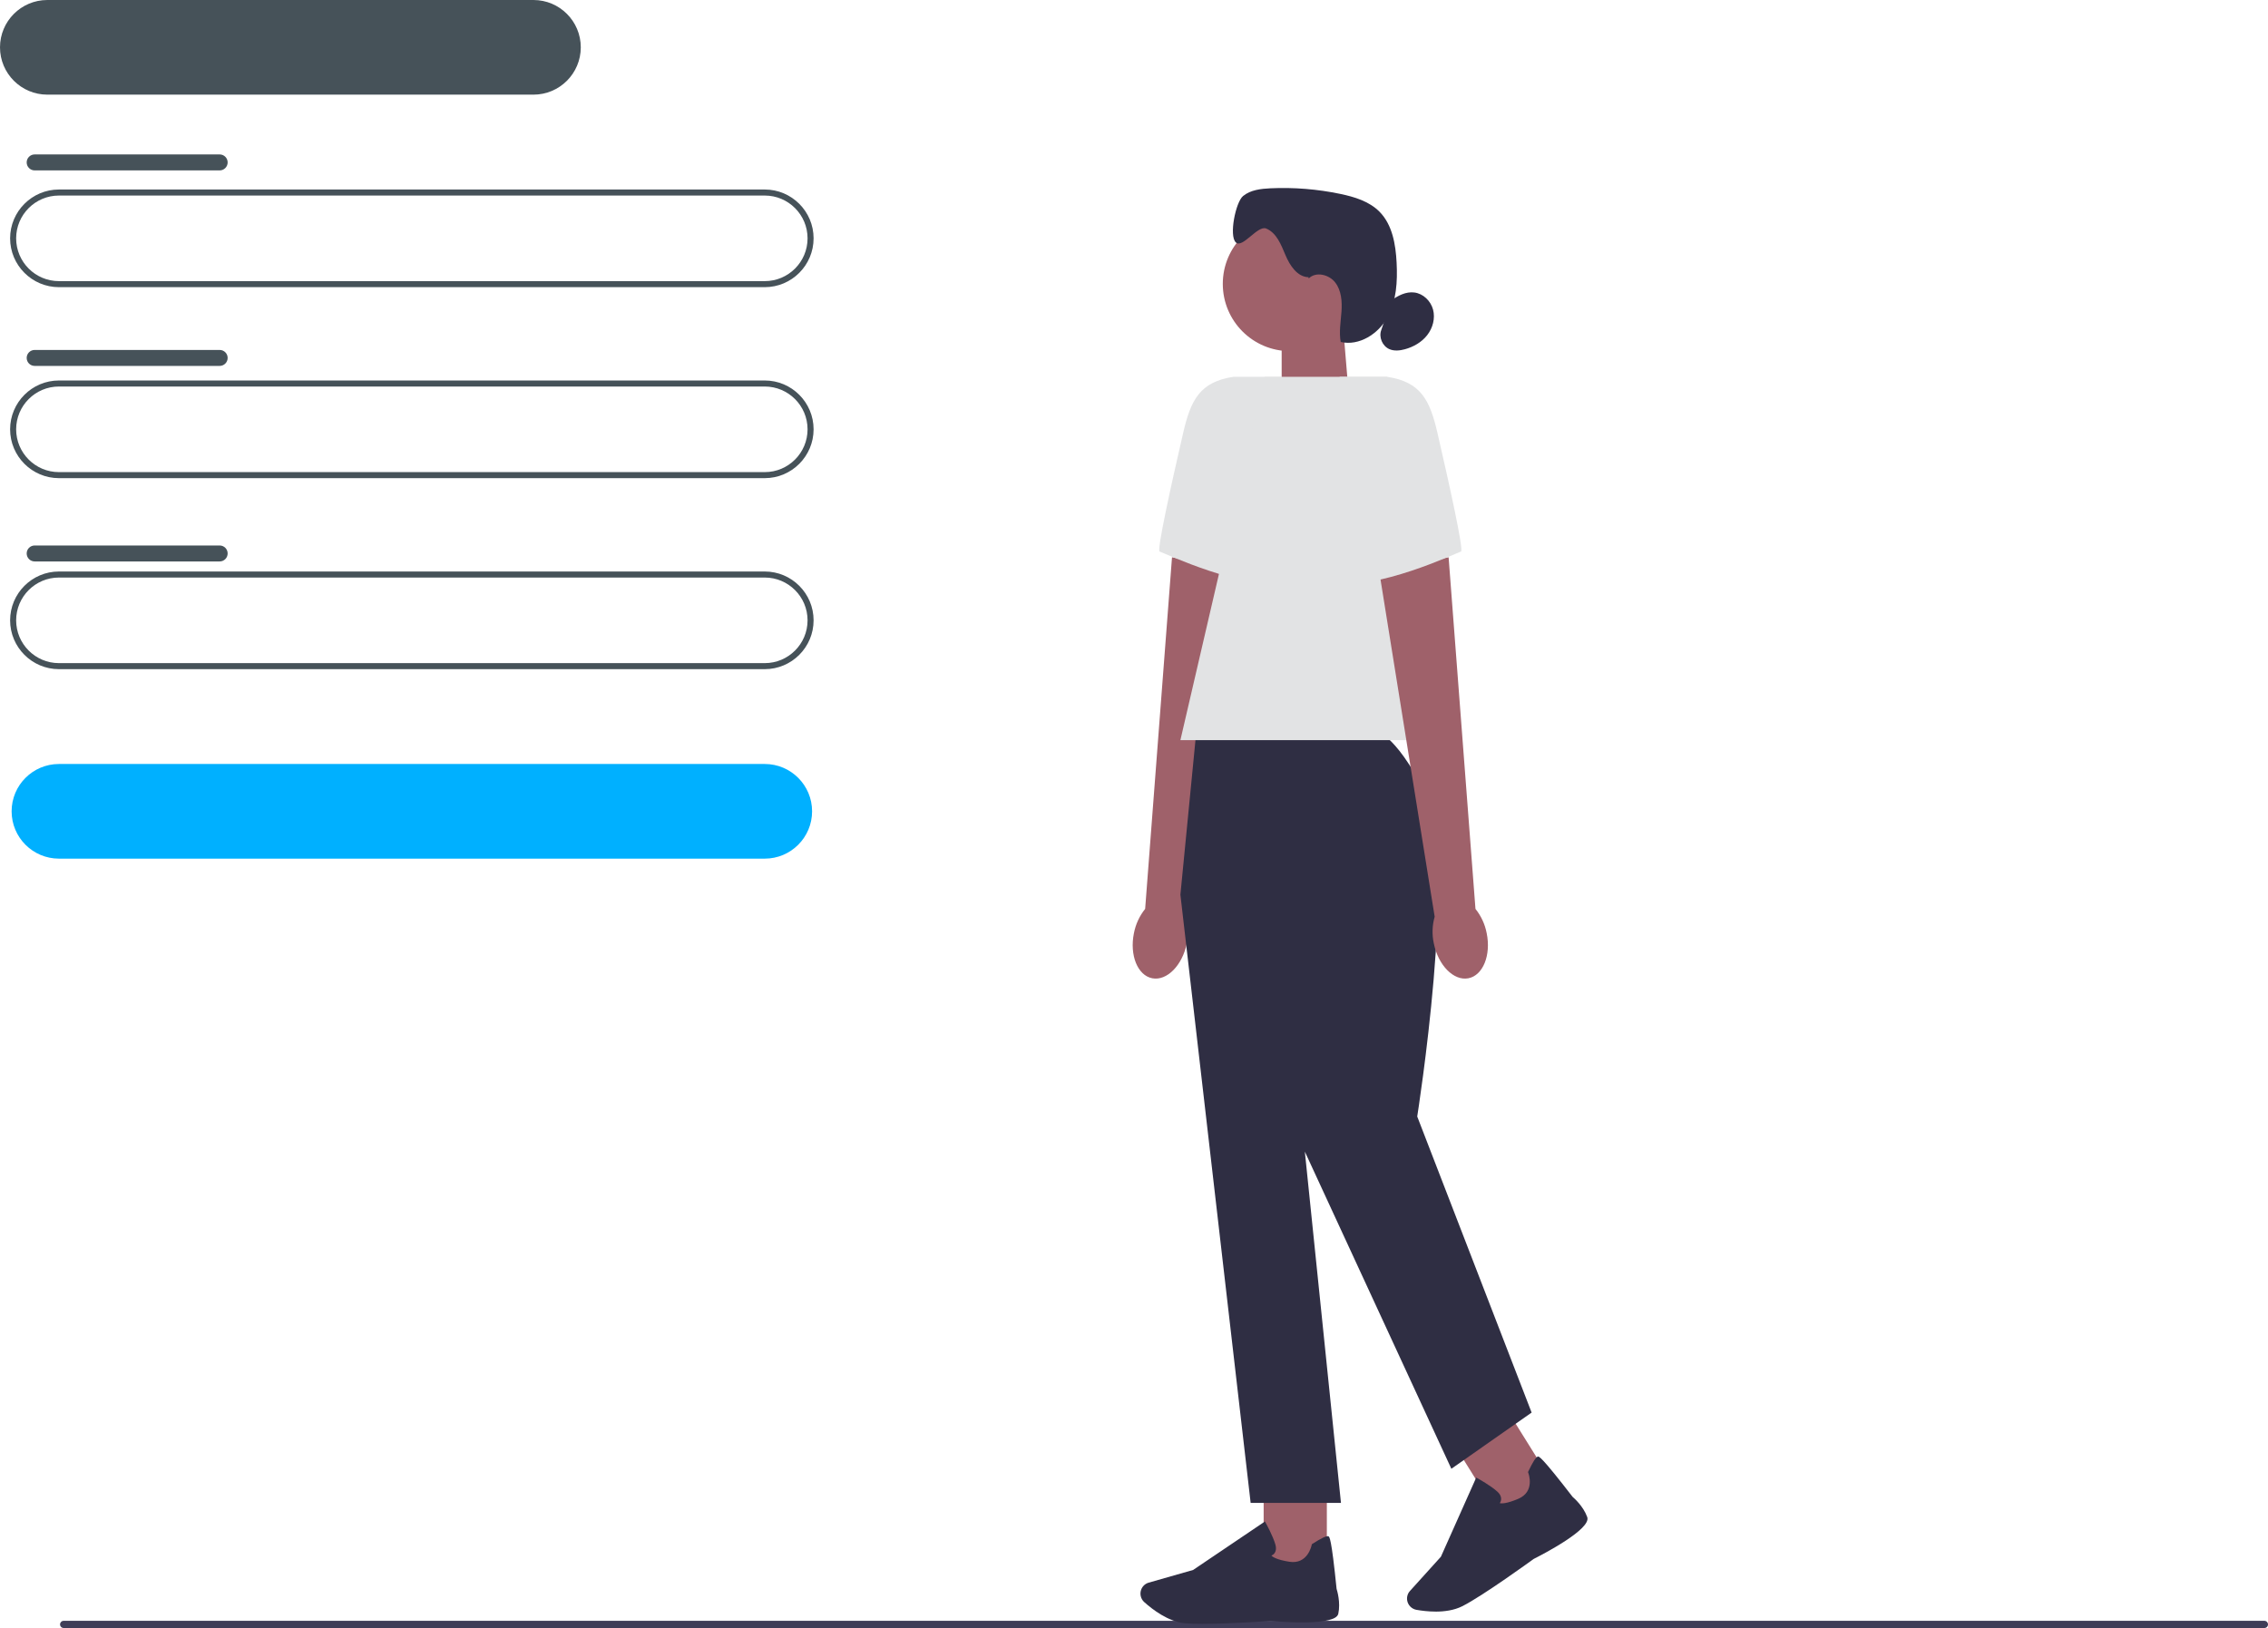 <svg width="500" height="359" viewBox="0 0 500 359" fill="none" xmlns="http://www.w3.org/2000/svg">
<g clip-path="url(#clip0_14_79)">
<path d="M13.239 358.208C13.239 358.647 13.591 359 14.031 359H499.208C499.647 359 500 358.647 500 358.208C500 357.769 499.647 357.416 499.208 357.416H14.031C13.591 357.416 13.239 357.769 13.239 358.208Z" fill="#3F3D58"/>
<path d="M168.6 63.325H12.993C7.059 63.325 2.229 58.493 2.229 52.557C2.229 46.62 7.059 41.789 12.993 41.789H168.6C174.535 41.789 179.364 46.62 179.364 52.557C179.364 58.493 174.535 63.325 168.6 63.325ZM12.993 43.12C7.79 43.12 3.559 47.352 3.559 52.557C3.559 57.761 7.79 61.994 12.993 61.994H168.6C173.803 61.994 178.034 57.761 178.034 52.557C178.034 47.352 173.803 43.12 168.6 43.12H12.993Z" fill="#465259"/>
<path d="M168.6 189.343H12.993C7.238 189.343 2.561 184.665 2.561 178.908C2.561 173.151 7.238 168.472 12.993 168.472H168.6C174.355 168.472 179.032 173.151 179.032 178.908C179.032 184.665 174.355 189.343 168.6 189.343Z" fill="#00B0FF"/>
<path d="M117.607 20.871H10.431C4.677 20.871 0 16.192 0 10.435C0 4.679 4.677 0 10.431 0H117.607C123.362 0 128.039 4.679 128.039 10.435C128.039 16.192 123.362 20.871 117.607 20.871Z" fill="#465259"/>
<path d="M168.6 105.44H12.993C7.059 105.44 2.229 100.608 2.229 94.672C2.229 88.735 7.059 83.903 12.993 83.903H168.6C174.535 83.903 179.364 88.735 179.364 94.672C179.364 100.608 174.535 105.44 168.6 105.44ZM12.993 85.234C7.79 85.234 3.559 89.467 3.559 94.672C3.559 99.876 7.79 104.109 12.993 104.109H168.6C173.803 104.109 178.034 99.876 178.034 94.672C178.034 89.467 173.803 85.234 168.6 85.234H12.993Z" fill="#465259"/>
<path d="M168.6 147.561H12.993C7.059 147.561 2.229 142.73 2.229 136.793C2.229 130.856 7.059 126.025 12.993 126.025H168.6C174.535 126.025 179.364 130.856 179.364 136.793C179.364 142.73 174.535 147.561 168.6 147.561ZM12.993 127.356C7.79 127.356 3.559 131.589 3.559 136.793C3.559 141.997 7.79 146.23 12.993 146.23H168.6C173.803 146.23 178.034 141.997 178.034 136.793C178.034 131.589 173.803 127.356 168.6 127.356H12.993Z" fill="#465259"/>
<path d="M48.425 34.055H7.644C6.67 34.055 5.881 34.843 5.881 35.816C5.881 36.788 6.67 37.576 7.644 37.576H48.425C49.399 37.576 50.188 36.788 50.188 35.816C50.188 34.843 49.399 34.055 48.425 34.055Z" fill="#465259"/>
<path d="M48.425 77.168H7.644C6.67 77.168 5.881 77.956 5.881 78.928C5.881 79.901 6.67 80.689 7.644 80.689H48.425C49.399 80.689 50.188 79.901 50.188 78.928C50.188 77.956 49.399 77.168 48.425 77.168Z" fill="#465259"/>
<path d="M48.425 120.288H7.644C6.67 120.288 5.881 121.076 5.881 122.048C5.881 123.02 6.67 123.808 7.644 123.808H48.425C49.399 123.808 50.188 123.02 50.188 122.048C50.188 121.076 49.399 120.288 48.425 120.288Z" fill="#465259"/>
<path d="M297.431 88.023L282.555 92.921V71.498H296.054L297.431 88.023Z" fill="#9F616A"/>
<path d="M284.398 77.428C292.584 77.428 299.22 70.789 299.22 62.6C299.22 54.41 292.584 47.772 284.398 47.772C276.212 47.772 269.576 54.41 269.576 62.6C269.576 70.789 276.212 77.428 284.398 77.428Z" fill="#9F616A"/>
<path d="M288.469 61.129C285.988 61.056 284.358 58.547 283.393 56.257C282.429 53.968 281.437 51.339 279.136 50.394C277.253 49.622 273.933 54.846 272.45 53.455C270.9 52.005 272.41 44.557 274.053 43.219C275.696 41.882 277.945 41.622 280.06 41.522C285.223 41.283 290.419 41.702 295.481 42.76C298.615 43.413 301.835 44.398 304.097 46.66C306.957 49.535 307.689 53.868 307.895 57.921C308.108 62.067 307.869 66.406 305.853 70.034C303.837 73.661 299.619 76.336 295.575 75.411C295.169 73.215 295.581 70.959 295.741 68.723C295.894 66.493 295.734 64.084 294.37 62.307C293.013 60.53 290.099 59.824 288.516 61.402" fill="#2F2E43"/>
<path d="M306.705 66.267C308.188 65.182 309.964 64.27 311.787 64.496C313.757 64.736 315.426 66.36 315.932 68.283C316.438 70.207 315.872 72.323 314.648 73.894C313.431 75.464 311.614 76.503 309.698 77.022C308.587 77.321 307.37 77.448 306.312 76.995C304.755 76.323 303.91 74.333 304.523 72.749" fill="#2F2E43"/>
<path d="M249.983 205.782C248.992 210.653 250.808 215.106 254.028 215.725C257.248 216.344 260.661 212.89 261.646 208.018C262.065 206.075 261.998 204.065 261.453 202.148L273.714 125.778L258.379 122.89L252.458 200.424C251.201 201.995 250.356 203.832 249.983 205.788V205.782Z" fill="#9F616A"/>
<path d="M282.396 83.091H271.931C264.533 84.216 262.524 88.163 260.841 95.457C258.273 106.585 254.993 121.399 255.645 121.619C256.689 121.965 274.505 130.351 283.586 128.434L282.396 83.091Z" fill="#E2E3E4"/>
<path d="M292.514 326.349H278.583V346.122H292.514V326.349Z" fill="#9F616A"/>
<path d="M265.019 358.088C263.555 358.088 262.251 358.055 261.266 357.962C257.567 357.622 254.035 354.887 252.259 353.29C251.46 352.571 251.207 351.426 251.62 350.441C251.919 349.736 252.511 349.203 253.25 348.997L263.029 346.202L278.863 335.513L279.042 335.833C279.109 335.953 280.666 338.755 281.185 340.645C281.384 341.363 281.331 341.962 281.032 342.428C280.825 342.748 280.533 342.934 280.3 343.041C280.586 343.34 281.484 343.952 284.252 344.392C288.29 345.03 289.141 340.844 289.175 340.671L289.201 340.532L289.321 340.452C291.244 339.214 292.428 338.648 292.834 338.768C293.086 338.841 293.512 338.974 294.663 350.375C294.776 350.734 295.581 353.356 295.036 355.865C294.444 358.594 282.522 357.656 280.134 357.443C280.067 357.449 271.139 358.088 265.025 358.088H265.019Z" fill="#2F2E43"/>
<path d="M332.182 310.814L320.362 318.189L330.821 334.966L342.641 327.592L332.182 310.814Z" fill="#9F616A"/>
<path d="M316.484 355.38C314.848 355.38 313.344 355.18 312.273 354.994C311.222 354.807 310.397 353.969 310.224 352.917C310.104 352.158 310.324 351.393 310.843 350.827L317.662 343.28L325.445 325.83L325.765 326.003C325.884 326.07 328.685 327.62 330.129 328.951C330.681 329.457 330.954 329.996 330.941 330.549C330.934 330.935 330.788 331.241 330.641 331.46C331.04 331.567 332.125 331.607 334.706 330.515C338.471 328.925 336.981 324.918 336.915 324.752L336.862 324.619L336.921 324.492C337.899 322.423 338.598 321.318 339.01 321.205C339.27 321.131 339.696 321.018 346.701 330.089C346.987 330.329 349.056 332.133 349.921 334.548C350.859 337.177 340.248 342.695 338.112 343.773C338.046 343.826 326.942 351.899 322.378 354.195C320.569 355.107 318.427 355.386 316.478 355.386L316.484 355.38Z" fill="#2F2E43"/>
<path d="M302.773 160.998H263.768L260.229 197.296L275.716 331.414H295.628L287.664 253.953L319.964 323.887L337.66 311.495L312.439 246.206C312.439 246.206 321.447 189.33 314.369 175.161C307.29 160.998 302.773 160.998 302.773 160.998Z" fill="#2F2E43"/>
<path d="M322.179 163.208H260.229L278.816 83.091H305.807L322.179 163.208Z" fill="#E2E3E4"/>
<path d="M327.754 205.782C328.745 210.653 326.929 215.106 323.709 215.725C320.489 216.344 317.076 212.89 316.092 208.018C315.673 206.075 315.739 204.065 316.285 202.148L304.024 125.778L319.358 122.89L325.279 200.424C326.536 201.995 327.381 203.832 327.754 205.788V205.782Z" fill="#9F616A"/>
<path d="M295.342 83.091H305.806C313.204 84.216 315.213 88.163 316.897 95.457C319.465 106.585 322.744 121.399 322.092 121.619C321.048 121.965 303.232 130.351 294.151 128.434L295.342 83.091Z" fill="#E2E3E4"/>
</g>
<defs>
<clipPath id="clip0_14_79">
<rect width="500" height="359" fill="white"/>
</clipPath>
</defs>
</svg>
